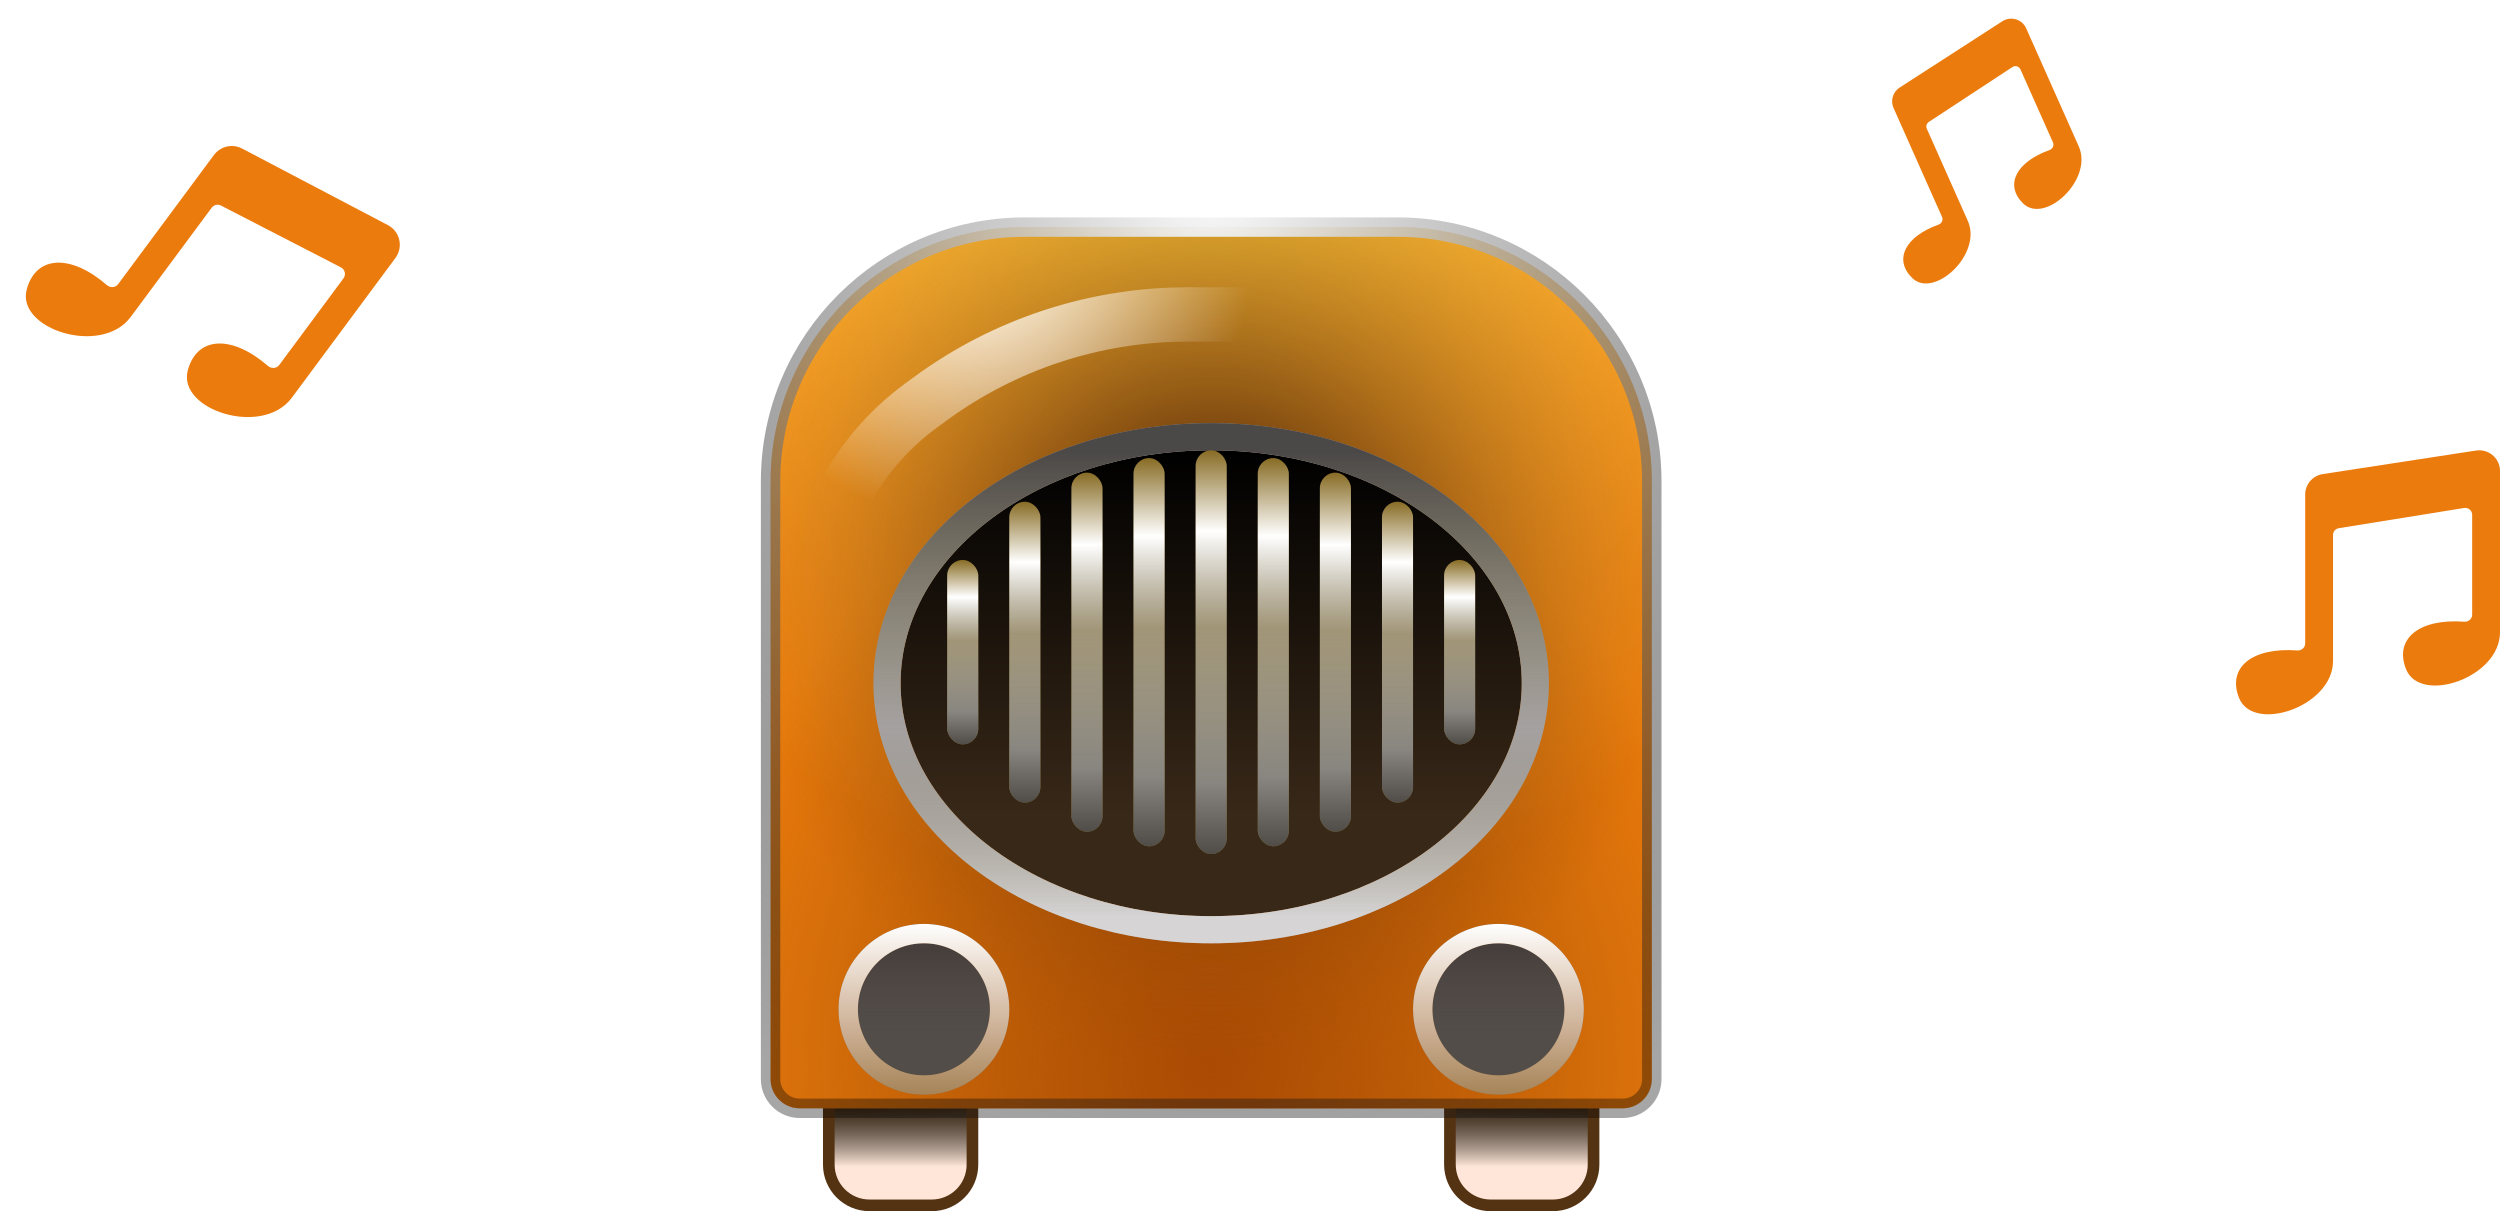 <svg width="161" height="78" viewBox="0 0 161 78" fill="none" xmlns="http://www.w3.org/2000/svg">
<path fill-rule="evenodd" clip-rule="evenodd" d="M149.59 30.53L159.451 29.016C159.833 28.957 160.198 29.063 160.478 29.276C160.794 29.517 161 29.893 161 30.324V40.722C161 43.656 155.856 45.382 154.948 43.093C154.171 41.138 155.791 39.82 158.699 40.038C158.969 40.058 159.208 39.853 159.208 39.587V33.15C159.208 32.878 158.96 32.671 158.687 32.714L150.622 34.015C150.405 34.05 150.247 34.234 150.247 34.45V42.573C150.247 45.507 145.103 47.233 144.194 44.944C143.417 42.989 145.037 41.671 147.946 41.889C148.215 41.909 148.454 41.704 148.454 41.438L148.454 31.838C148.454 31.591 148.524 31.357 148.645 31.157C148.844 30.83 149.185 30.592 149.59 30.53Z" fill="#EB7B0C"/>
<path fill-rule="evenodd" clip-rule="evenodd" d="M122.339 5.638L128.948 1.371C129.204 1.205 129.502 1.165 129.772 1.231C130.078 1.305 130.349 1.514 130.489 1.829L133.871 9.424C134.825 11.568 131.682 14.477 130.283 13.097C129.088 11.918 129.826 10.435 131.991 9.663C132.192 9.59 132.297 9.365 132.211 9.17L130.117 4.468C130.029 4.269 129.783 4.197 129.601 4.317L124.215 7.853C124.07 7.948 124.016 8.133 124.087 8.291L126.728 14.225C127.683 16.368 124.539 19.278 123.14 17.897C121.945 16.718 122.683 15.236 124.848 14.463C125.049 14.391 125.154 14.165 125.067 13.97L121.946 6.958C121.866 6.777 121.839 6.584 121.862 6.399C121.899 6.096 122.067 5.814 122.339 5.638Z" fill="#EB7B0C"/>
<path fill-rule="evenodd" clip-rule="evenodd" d="M15.589 9.566L24.983 14.499C25.348 14.69 25.592 15.013 25.694 15.375C25.809 15.783 25.743 16.24 25.467 16.613L18.788 25.621C16.903 28.163 11.402 26.4 12.096 23.841C12.688 21.656 14.919 21.54 17.262 23.571C17.48 23.759 17.815 23.733 17.986 23.502L22.121 17.926C22.295 17.69 22.217 17.354 21.956 17.219L14.232 13.238C14.024 13.131 13.771 13.19 13.632 13.378L8.415 20.414C6.53 22.956 1.028 21.193 1.722 18.634C2.314 16.449 4.545 16.333 6.888 18.364C7.106 18.552 7.441 18.526 7.612 18.295L13.779 9.98C13.938 9.765 14.147 9.607 14.379 9.51C14.759 9.353 15.202 9.363 15.589 9.566Z" fill="#EB7B0C"/>
<path d="M93.375 70.375H102.625V75C102.625 76.45 101.45 77.625 100 77.625H96C94.55 77.625 93.375 76.45 93.375 75V70.375Z" fill="#3D2916"/>
<path d="M93.375 70.375H102.625V75C102.625 76.45 101.45 77.625 100 77.625H96C94.55 77.625 93.375 76.45 93.375 75V70.375Z" fill="url(#paint0_linear)" style="mix-blend-mode:overlay"/>
<path d="M93.375 70.375H102.625V75C102.625 76.45 101.45 77.625 100 77.625H96C94.55 77.625 93.375 76.45 93.375 75V70.375Z" stroke="#543313" stroke-width="0.75"/>
<path d="M53.375 70.375H62.625V75C62.625 76.45 61.45 77.625 60 77.625H56C54.55 77.625 53.375 76.45 53.375 75V70.375Z" fill="#3D2916"/>
<path d="M53.375 70.375H62.625V75C62.625 76.45 61.45 77.625 60 77.625H56C54.55 77.625 53.375 76.45 53.375 75V70.375Z" fill="url(#paint1_linear)" style="mix-blend-mode:overlay"/>
<path d="M53.375 70.375H62.625V75C62.625 76.45 61.45 77.625 60 77.625H56C54.55 77.625 53.375 76.45 53.375 75V70.375Z" stroke="#543313" stroke-width="0.75"/>
<path d="M49.625 31C49.625 21.956 56.956 14.625 66 14.625H90C99.044 14.625 106.375 21.956 106.375 31V69.5C106.375 70.535 105.536 71.375 104.5 71.375H51.5C50.465 71.375 49.625 70.535 49.625 69.5V31Z" fill="#EB7B0C"/>
<path d="M49.625 31C49.625 21.956 56.956 14.625 66 14.625H90C99.044 14.625 106.375 21.956 106.375 31V69.5C106.375 70.535 105.536 71.375 104.5 71.375H51.5C50.465 71.375 49.625 70.535 49.625 69.5V31Z" fill="url(#paint2_radial)"/>
<path d="M49.625 31C49.625 21.956 56.956 14.625 66 14.625H90C99.044 14.625 106.375 21.956 106.375 31V69.5C106.375 70.535 105.536 71.375 104.5 71.375H51.5C50.465 71.375 49.625 70.535 49.625 69.5V31Z" fill="url(#paint3_radial)"/>
<path d="M49.625 31C49.625 21.956 56.956 14.625 66 14.625H90C99.044 14.625 106.375 21.956 106.375 31V69.5C106.375 70.535 105.536 71.375 104.5 71.375H51.5C50.465 71.375 49.625 70.535 49.625 69.5V31Z" fill="url(#paint4_radial)" style="mix-blend-mode:overlay"/>
<path d="M49.625 31C49.625 21.956 56.956 14.625 66 14.625H90C99.044 14.625 106.375 21.956 106.375 31V69.5C106.375 70.535 105.536 71.375 104.5 71.375H51.5C50.465 71.375 49.625 70.535 49.625 69.5V31Z" stroke="url(#paint5_radial)" stroke-width="1.25" style="mix-blend-mode:overlay"/>
<g filter="url(#filter0_dd)">
<circle cx="59.5" cy="62.5" r="4.875" fill="#524D48"/>
<circle cx="59.5" cy="62.5" r="4.875" fill="url(#paint6_linear)" style="mix-blend-mode:multiply"/>
<circle cx="59.5" cy="62.5" r="4.875" stroke="#7C4B1B" stroke-width="1.25"/>
<circle cx="59.5" cy="62.5" r="4.875" stroke="url(#paint7_linear)" stroke-width="1.25"/>
<circle cx="96.5" cy="62.5" r="4.875" fill="#524D48"/>
<circle cx="96.5" cy="62.5" r="4.875" fill="url(#paint8_linear)" style="mix-blend-mode:multiply"/>
<circle cx="96.5" cy="62.5" r="4.875" stroke="#7C4B1B" stroke-width="1.25"/>
<circle cx="96.5" cy="62.5" r="4.875" stroke="url(#paint9_linear)" stroke-width="1.25"/>
</g>
<g filter="url(#filter1_ddd)">
<ellipse cx="78" cy="40" rx="20" ry="15" fill="#382818"/>
<ellipse cx="78" cy="40" rx="20" ry="15" fill="url(#paint10_linear)" style="mix-blend-mode:overlay"/>
<path d="M78 55.875C83.694 55.875 88.882 54.145 92.667 51.307C96.452 48.468 98.875 44.479 98.875 40C98.875 35.521 96.452 31.532 92.667 28.693C88.882 25.855 83.694 24.125 78 24.125C72.306 24.125 67.118 25.855 63.333 28.693C59.548 31.532 57.125 35.521 57.125 40C57.125 44.479 59.548 48.468 63.333 51.307C67.118 54.145 72.306 55.875 78 55.875Z" stroke="#A5A1A1" stroke-width="1.75"/>
<path d="M78 55.875C83.694 55.875 88.882 54.145 92.667 51.307C96.452 48.468 98.875 44.479 98.875 40C98.875 35.521 96.452 31.532 92.667 28.693C88.882 25.855 83.694 24.125 78 24.125C72.306 24.125 67.118 25.855 63.333 28.693C59.548 31.532 57.125 35.521 57.125 40C57.125 44.479 59.548 48.468 63.333 51.307C67.118 54.145 72.306 55.875 78 55.875Z" stroke="url(#paint11_linear)" stroke-width="1.75"/>
</g>
<g filter="url(#filter2_di)">
<rect x="77" y="27" width="2" height="26" rx="1" fill="#886C25"/>
<rect x="77" y="27" width="2" height="26" rx="1" fill="url(#paint12_linear)"/>
<rect x="81" y="27.5" width="2" height="25" rx="1" fill="#886C25"/>
<rect x="81" y="27.5" width="2" height="25" rx="1" fill="url(#paint13_linear)"/>
<rect x="73" y="27.5" width="2" height="25" rx="1" fill="#886C25"/>
<rect x="73" y="27.5" width="2" height="25" rx="1" fill="url(#paint14_linear)"/>
<rect x="85" y="28.438" width="2" height="23.125" rx="1" fill="#886C25"/>
<rect x="85" y="28.438" width="2" height="23.125" rx="1" fill="url(#paint15_linear)"/>
<rect x="69" y="28.438" width="2" height="23.125" rx="1" fill="#886C25"/>
<rect x="69" y="28.438" width="2" height="23.125" rx="1" fill="url(#paint16_linear)"/>
<rect x="89" y="30.312" width="2" height="19.375" rx="1" fill="#886C25"/>
<rect x="89" y="30.312" width="2" height="19.375" rx="1" fill="url(#paint17_linear)"/>
<rect x="65" y="30.312" width="2" height="19.375" rx="1" fill="#886C25"/>
<rect x="65" y="30.312" width="2" height="19.375" rx="1" fill="url(#paint18_linear)"/>
<rect x="93" y="34.062" width="2" height="11.875" rx="1" fill="#886C25"/>
<rect x="93" y="34.062" width="2" height="11.875" rx="1" fill="url(#paint19_linear)"/>
<rect x="61" y="34.062" width="2" height="11.875" rx="1" fill="#886C25"/>
<rect x="61" y="34.062" width="2" height="11.875" rx="1" fill="url(#paint20_linear)"/>
</g>
<g style="mix-blend-mode:overlay">
<path d="M81.129 22C82.096 22 82.879 21.216 82.879 20.25C82.879 19.284 82.096 18.5 81.129 18.5V22ZM60.332 27.542L60.938 27.098L58.868 24.276L58.262 24.721L60.332 27.542ZM76.503 22H81.129V18.5H76.503V22ZM60.938 27.098C65.452 23.786 70.904 22 76.503 22V18.5C70.16 18.5 63.982 20.523 58.868 24.276L60.938 27.098ZM58.262 24.721C53.473 28.234 50.645 33.818 50.645 39.757H54.145C54.145 34.932 56.442 30.396 60.332 27.542L58.262 24.721Z" fill="url(#paint21_radial)"/>
</g>
<defs>
<filter id="filter0_dd" x="52" y="56.5" width="52" height="15.5" filterUnits="userSpaceOnUse" color-interpolation-filters="sRGB">
<feFlood flood-opacity="0" result="BackgroundImageFix"/>
<feColorMatrix in="SourceAlpha" type="matrix" values="0 0 0 0 0 0 0 0 0 0 0 0 0 0 0 0 0 0 127 0"/>
<feOffset dy="2"/>
<feGaussianBlur stdDeviation="1"/>
<feColorMatrix type="matrix" values="0 0 0 0 0.376 0 0 0 0 0.207 0 0 0 0 0.037 0 0 0 0.5 0"/>
<feBlend mode="normal" in2="BackgroundImageFix" result="effect1_dropShadow"/>
<feColorMatrix in="SourceAlpha" type="matrix" values="0 0 0 0 0 0 0 0 0 0 0 0 0 0 0 0 0 0 127 0"/>
<feOffset dy="0.5"/>
<feGaussianBlur stdDeviation="0.5"/>
<feColorMatrix type="matrix" values="0 0 0 0 0.22 0 0 0 0 0.157 0 0 0 0 0.094 0 0 0 0.5 0"/>
<feBlend mode="normal" in2="effect1_dropShadow" result="effect2_dropShadow"/>
<feBlend mode="normal" in="SourceGraphic" in2="effect2_dropShadow" result="shape"/>
</filter>
<filter id="filter1_ddd" x="55.25" y="22.75" width="45.5" height="37" filterUnits="userSpaceOnUse" color-interpolation-filters="sRGB">
<feFlood flood-opacity="0" result="BackgroundImageFix"/>
<feColorMatrix in="SourceAlpha" type="matrix" values="0 0 0 0 0 0 0 0 0 0 0 0 0 0 0 0 0 0 127 0"/>
<feOffset dy="1.5"/>
<feGaussianBlur stdDeviation="0.125"/>
<feColorMatrix type="matrix" values="0 0 0 0 1 0 0 0 0 1 0 0 0 0 1 0 0 0 0.5 0"/>
<feBlend mode="overlay" in2="BackgroundImageFix" result="effect1_dropShadow"/>
<feColorMatrix in="SourceAlpha" type="matrix" values="0 0 0 0 0 0 0 0 0 0 0 0 0 0 0 0 0 0 127 0"/>
<feOffset dy="2"/>
<feGaussianBlur stdDeviation="0.5"/>
<feColorMatrix type="matrix" values="0 0 0 0 0.376 0 0 0 0 0.207 0 0 0 0 0.037 0 0 0 0.1 0"/>
<feBlend mode="normal" in2="effect1_dropShadow" result="effect2_dropShadow"/>
<feColorMatrix in="SourceAlpha" type="matrix" values="0 0 0 0 0 0 0 0 0 0 0 0 0 0 0 0 0 0 127 0"/>
<feOffset dy="0.5"/>
<feGaussianBlur stdDeviation="0.5"/>
<feColorMatrix type="matrix" values="0 0 0 0 0.22 0 0 0 0 0.157 0 0 0 0 0.094 0 0 0 0.25 0"/>
<feBlend mode="normal" in2="effect2_dropShadow" result="effect3_dropShadow"/>
<feBlend mode="normal" in="SourceGraphic" in2="effect3_dropShadow" result="shape"/>
</filter>
<filter id="filter2_di" x="58" y="25" width="40" height="32" filterUnits="userSpaceOnUse" color-interpolation-filters="sRGB">
<feFlood flood-opacity="0" result="BackgroundImageFix"/>
<feColorMatrix in="SourceAlpha" type="matrix" values="0 0 0 0 0 0 0 0 0 0 0 0 0 0 0 0 0 0 127 0"/>
<feOffset dy="1"/>
<feGaussianBlur stdDeviation="1.5"/>
<feColorMatrix type="matrix" values="0 0 0 0 0 0 0 0 0 0 0 0 0 0 0 0 0 0 1 0"/>
<feBlend mode="normal" in2="BackgroundImageFix" result="effect1_dropShadow"/>
<feBlend mode="normal" in="SourceGraphic" in2="effect1_dropShadow" result="shape"/>
<feColorMatrix in="SourceAlpha" type="matrix" values="0 0 0 0 0 0 0 0 0 0 0 0 0 0 0 0 0 0 127 0" result="hardAlpha"/>
<feOffset dy="1"/>
<feGaussianBlur stdDeviation="0.5"/>
<feComposite in2="hardAlpha" operator="arithmetic" k2="-1" k3="1"/>
<feColorMatrix type="matrix" values="0 0 0 0 0 0 0 0 0 0 0 0 0 0 0 0 0 0 0.5 0"/>
<feBlend mode="normal" in2="shape" result="effect2_innerShadow"/>
</filter>
<linearGradient id="paint0_linear" x1="98" y1="70" x2="98" y2="76.267" gradientUnits="userSpaceOnUse">
<stop/>
<stop offset="0.229" stop-color="#919191" stop-opacity="0"/>
<stop offset="0.82" stop-color="#FFE6D8"/>
</linearGradient>
<linearGradient id="paint1_linear" x1="58" y1="70" x2="58" y2="76.267" gradientUnits="userSpaceOnUse">
<stop/>
<stop offset="0.229" stop-color="#919191" stop-opacity="0"/>
<stop offset="0.82" stop-color="#FFE6D8"/>
</linearGradient>
<radialGradient id="paint2_radial" cx="0" cy="0" r="1" gradientUnits="userSpaceOnUse" gradientTransform="translate(78 68.559) rotate(90) scale(39.322 34.627)">
<stop stop-color="#AB4A03"/>
<stop offset="1" stop-color="#8D4503" stop-opacity="0"/>
</radialGradient>
<radialGradient id="paint3_radial" cx="0" cy="0" r="1" gradientUnits="userSpaceOnUse" gradientTransform="translate(78 6.627) rotate(90) scale(52.593 46.313)">
<stop stop-color="#FFD642"/>
<stop offset="1" stop-color="#FFDB5B" stop-opacity="0"/>
</radialGradient>
<radialGradient id="paint4_radial" cx="0" cy="0" r="1" gradientUnits="userSpaceOnUse" gradientTransform="translate(78 37.593) rotate(90) scale(31.949 30.419)">
<stop offset="0.328" stop-color="#592805" stop-opacity="0.73"/>
<stop offset="1" stop-color="#9E4E03" stop-opacity="0"/>
</radialGradient>
<radialGradient id="paint5_radial" cx="0" cy="0" r="1" gradientUnits="userSpaceOnUse" gradientTransform="translate(78 11.051) rotate(90) scale(65.864 58)">
<stop stop-color="white"/>
<stop offset="1" stop-opacity="0.35"/>
</radialGradient>
<linearGradient id="paint6_linear" x1="59.5" y1="57" x2="59.5" y2="68" gradientUnits="userSpaceOnUse">
<stop stop-color="#2F2424" stop-opacity="0.53"/>
<stop offset="0.814" stop-color="#615555" stop-opacity="0"/>
</linearGradient>
<linearGradient id="paint7_linear" x1="59.5" y1="57" x2="59.5" y2="68" gradientUnits="userSpaceOnUse">
<stop stop-color="white"/>
<stop offset="0.621" stop-color="#FFF0E3" stop-opacity="0.61"/>
<stop offset="1" stop-color="#FDF7D5" stop-opacity="0.33"/>
</linearGradient>
<linearGradient id="paint8_linear" x1="96.5" y1="57" x2="96.5" y2="68" gradientUnits="userSpaceOnUse">
<stop stop-color="#2F2424" stop-opacity="0.53"/>
<stop offset="0.814" stop-color="#615555" stop-opacity="0"/>
</linearGradient>
<linearGradient id="paint9_linear" x1="96.5" y1="57" x2="96.5" y2="68" gradientUnits="userSpaceOnUse">
<stop stop-color="white"/>
<stop offset="0.621" stop-color="#FFF0E3" stop-opacity="0.61"/>
<stop offset="1" stop-color="#FDF7D5" stop-opacity="0.33"/>
</linearGradient>
<linearGradient id="paint10_linear" x1="78" y1="25" x2="78" y2="48.5" gradientUnits="userSpaceOnUse">
<stop/>
<stop offset="1" stop-opacity="0"/>
</linearGradient>
<linearGradient id="paint11_linear" x1="78" y1="25" x2="78" y2="55" gradientUnits="userSpaceOnUse">
<stop stop-color="#434040" stop-opacity="0.92"/>
<stop offset="0.599" stop-color="#726730" stop-opacity="0"/>
<stop offset="1" stop-color="white" stop-opacity="0.54"/>
</linearGradient>
<linearGradient id="paint12_linear" x1="78" y1="27" x2="78" y2="53" gradientUnits="userSpaceOnUse">
<stop stop-color="white" stop-opacity="0"/>
<stop offset="0.201" stop-color="white"/>
<stop offset="0.439" stop-color="#B4B4B4" stop-opacity="0.577"/>
<stop offset="0.825" stop-color="#888888" stop-opacity="0.92"/>
<stop offset="1" stop-color="#4B4B4B" stop-opacity="0.92"/>
</linearGradient>
<linearGradient id="paint13_linear" x1="82" y1="27.5" x2="82" y2="52.5" gradientUnits="userSpaceOnUse">
<stop stop-color="white" stop-opacity="0"/>
<stop offset="0.201" stop-color="white"/>
<stop offset="0.439" stop-color="#B4B4B4" stop-opacity="0.577"/>
<stop offset="0.825" stop-color="#888888" stop-opacity="0.92"/>
<stop offset="1" stop-color="#4B4B4B" stop-opacity="0.92"/>
</linearGradient>
<linearGradient id="paint14_linear" x1="74" y1="27.5" x2="74" y2="52.5" gradientUnits="userSpaceOnUse">
<stop stop-color="white" stop-opacity="0"/>
<stop offset="0.201" stop-color="white"/>
<stop offset="0.439" stop-color="#B4B4B4" stop-opacity="0.577"/>
<stop offset="0.825" stop-color="#888888" stop-opacity="0.92"/>
<stop offset="1" stop-color="#4B4B4B" stop-opacity="0.92"/>
</linearGradient>
<linearGradient id="paint15_linear" x1="86" y1="28.438" x2="86" y2="51.562" gradientUnits="userSpaceOnUse">
<stop stop-color="white" stop-opacity="0"/>
<stop offset="0.201" stop-color="white"/>
<stop offset="0.439" stop-color="#B4B4B4" stop-opacity="0.577"/>
<stop offset="0.825" stop-color="#888888" stop-opacity="0.92"/>
<stop offset="1" stop-color="#4B4B4B" stop-opacity="0.92"/>
</linearGradient>
<linearGradient id="paint16_linear" x1="70" y1="28.438" x2="70" y2="51.562" gradientUnits="userSpaceOnUse">
<stop stop-color="white" stop-opacity="0"/>
<stop offset="0.201" stop-color="white"/>
<stop offset="0.439" stop-color="#B4B4B4" stop-opacity="0.577"/>
<stop offset="0.825" stop-color="#888888" stop-opacity="0.92"/>
<stop offset="1" stop-color="#4B4B4B" stop-opacity="0.92"/>
</linearGradient>
<linearGradient id="paint17_linear" x1="90" y1="30.312" x2="90" y2="49.688" gradientUnits="userSpaceOnUse">
<stop stop-color="white" stop-opacity="0"/>
<stop offset="0.201" stop-color="white"/>
<stop offset="0.439" stop-color="#B4B4B4" stop-opacity="0.577"/>
<stop offset="0.825" stop-color="#888888" stop-opacity="0.92"/>
<stop offset="1" stop-color="#4B4B4B" stop-opacity="0.92"/>
</linearGradient>
<linearGradient id="paint18_linear" x1="66" y1="30.312" x2="66" y2="49.688" gradientUnits="userSpaceOnUse">
<stop stop-color="white" stop-opacity="0"/>
<stop offset="0.201" stop-color="white"/>
<stop offset="0.439" stop-color="#B4B4B4" stop-opacity="0.577"/>
<stop offset="0.825" stop-color="#888888" stop-opacity="0.92"/>
<stop offset="1" stop-color="#4B4B4B" stop-opacity="0.92"/>
</linearGradient>
<linearGradient id="paint19_linear" x1="94" y1="34.062" x2="94" y2="45.938" gradientUnits="userSpaceOnUse">
<stop stop-color="white" stop-opacity="0"/>
<stop offset="0.201" stop-color="white"/>
<stop offset="0.439" stop-color="#B4B4B4" stop-opacity="0.577"/>
<stop offset="0.825" stop-color="#888888" stop-opacity="0.92"/>
<stop offset="1" stop-color="#4B4B4B" stop-opacity="0.92"/>
</linearGradient>
<linearGradient id="paint20_linear" x1="62" y1="34.062" x2="62" y2="45.938" gradientUnits="userSpaceOnUse">
<stop stop-color="white" stop-opacity="0"/>
<stop offset="0.201" stop-color="white"/>
<stop offset="0.439" stop-color="#B4B4B4" stop-opacity="0.577"/>
<stop offset="0.825" stop-color="#888888" stop-opacity="0.92"/>
<stop offset="1" stop-color="#4B4B4B" stop-opacity="0.92"/>
</linearGradient>
<radialGradient id="paint21_radial" cx="0" cy="0" r="1" gradientUnits="userSpaceOnUse" gradientTransform="translate(61.04 13.65) rotate(50.863) scale(21.084 18.509)">
<stop offset="0.124" stop-color="white"/>
<stop offset="1" stop-color="white" stop-opacity="0"/>
</radialGradient>
</defs>
</svg>
